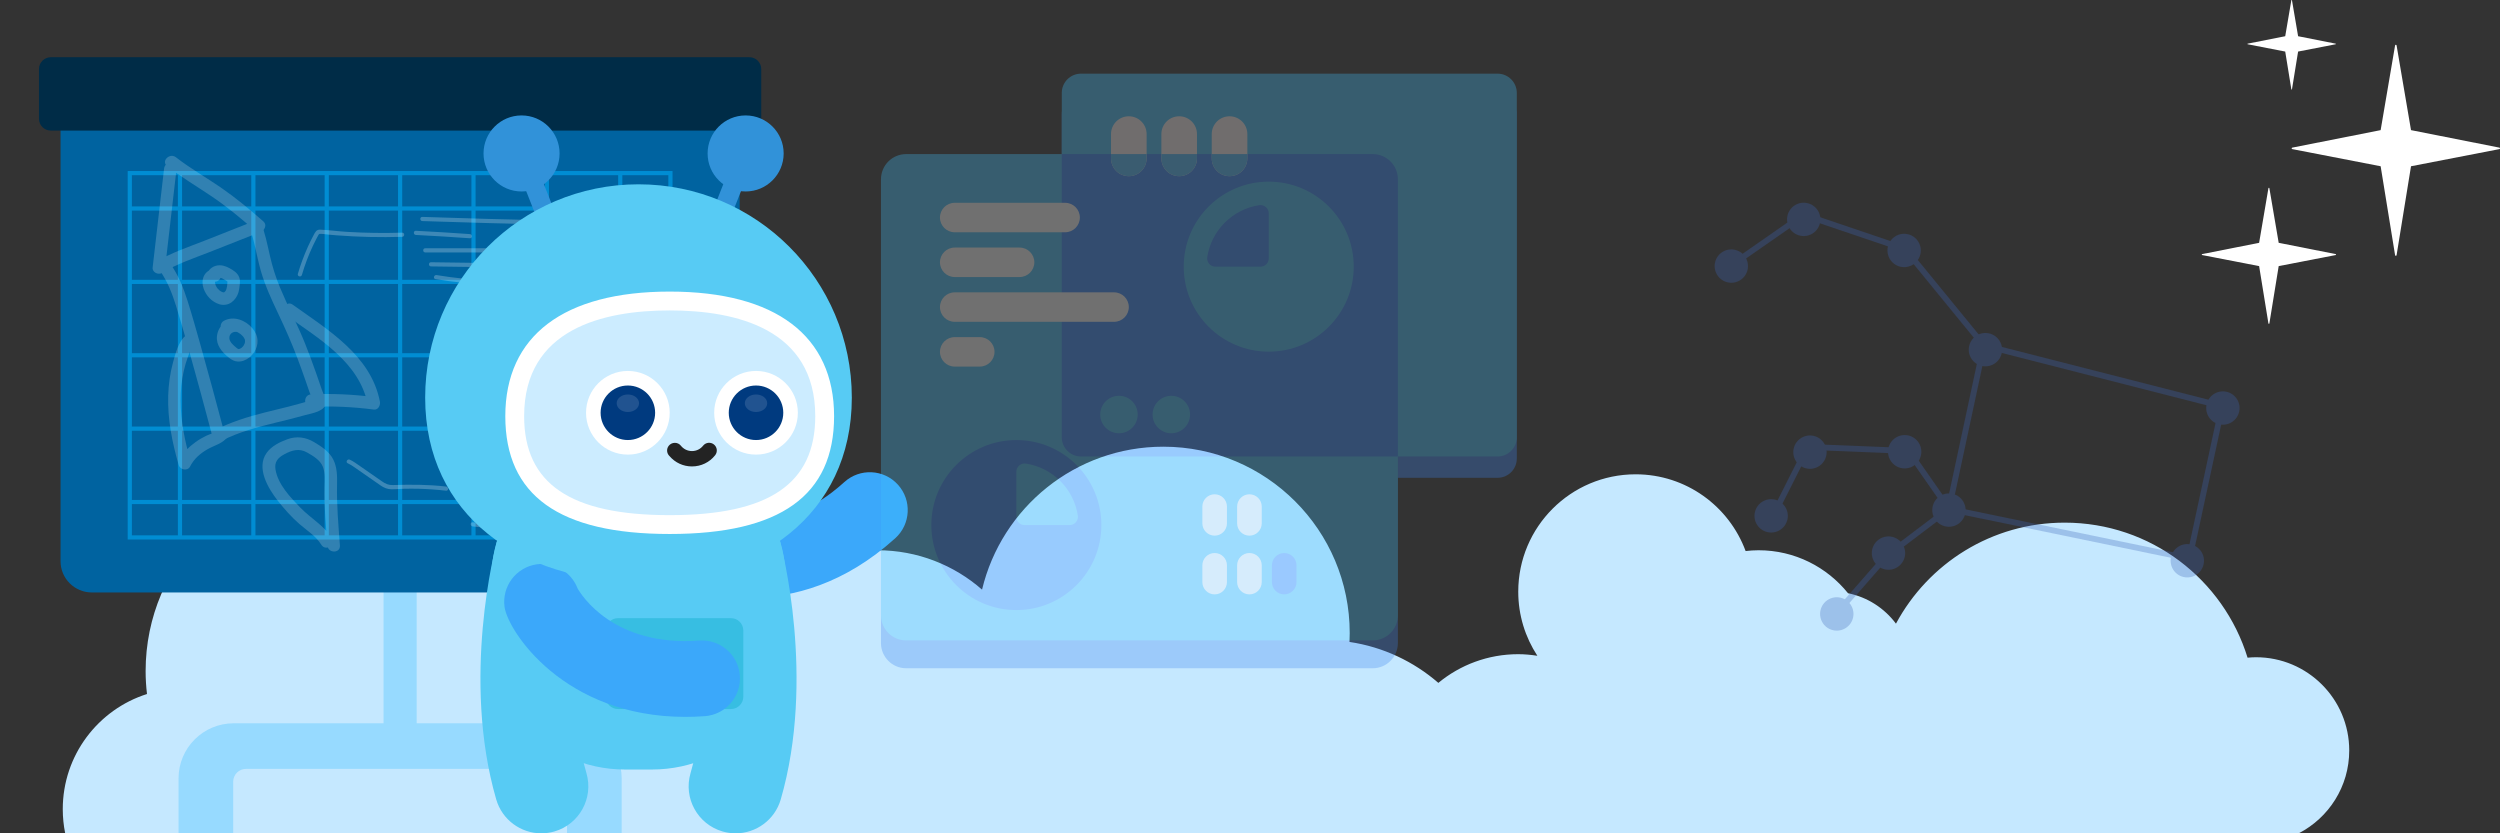 <svg width="264" height="88" viewBox="0 0 264 88" fill="none" xmlns="http://www.w3.org/2000/svg">
<rect x="0" y="0" width="264" height="88" fill="#333333" stroke="none"/>
<g clip-path="url(#clip0_2004_5328)">
<path d="M242.064 15.746L251.396 17.556L252.921 26.947C252.935 27.037 253.064 27.037 253.079 26.947L254.603 17.556L263.935 15.746C264.022 15.73 264.022 15.606 263.935 15.589L254.603 13.742L253.079 4.795C253.064 4.706 252.936 4.706 252.921 4.795L251.396 13.742L242.064 15.589C241.978 15.606 241.978 15.73 242.064 15.746Z" fill="white"/>
<path d="M232.549 26.934L238.563 28.1L239.545 34.152C239.555 34.21 239.638 34.21 239.647 34.152L240.63 28.1L246.644 26.934C246.7 26.923 246.7 26.843 246.644 26.832L240.63 25.642L239.647 19.876C239.638 19.818 239.555 19.818 239.545 19.876L238.563 25.642L232.549 26.832C232.493 26.843 232.493 26.923 232.549 26.934Z" fill="white"/>
<path d="M237.358 4.675L241.319 5.444L241.966 9.429C241.972 9.467 242.027 9.467 242.033 9.429L242.68 5.444L246.641 4.675C246.677 4.668 246.677 4.616 246.641 4.609L242.68 3.825L242.033 0.028C242.027 -0.01 241.972 -0.01 241.966 0.028L241.319 3.825L237.358 4.609C237.321 4.616 237.322 4.668 237.358 4.675Z" fill="white"/>
<path d="M242.742 88C245.911 86.364 248.079 83.063 248.079 79.251C248.079 73.814 243.671 69.405 238.234 69.405C237.934 69.405 237.637 69.424 237.343 69.451C234.804 61.195 227.117 55.191 218.028 55.191C210.319 55.191 203.621 59.51 200.214 65.858C199 64.234 197.215 63.059 195.152 62.647C192.931 59.882 189.527 58.107 185.705 58.107C185.241 58.107 184.787 58.139 184.337 58.19C182.59 53.464 178.056 50.087 172.721 50.087C165.876 50.087 160.327 55.637 160.327 62.482C160.327 64.982 161.073 67.305 162.346 69.251C161.687 69.15 161.016 69.082 160.327 69.082C157.122 69.082 154.183 70.22 151.89 72.112C149.293 69.86 146.066 68.316 142.506 67.789C142.52 67.48 142.53 67.17 142.53 66.856C142.53 55.984 133.717 47.171 122.845 47.171C113.555 47.171 105.773 53.608 103.704 62.264C100.753 59.678 96.891 58.107 92.659 58.107C83.808 58.107 76.564 64.967 75.939 73.659C72.477 69.925 67.532 67.585 62.038 67.585C60.211 67.585 58.447 67.849 56.775 68.332C55.525 58.052 46.773 50.087 36.156 50.087C24.68 50.087 15.377 59.39 15.377 70.866C15.377 71.686 15.429 72.494 15.522 73.288C10.366 74.926 6.628 79.749 6.628 85.448C6.628 86.322 6.717 87.175 6.884 88L242.742 88Z" fill="#C5E8FF"/>
<path d="M43.999 41.29H40.504V79.959H43.999V41.29Z" fill="#97DAFF"/>
<path d="M6.393 12.119H78.11V59.26C78.11 61.084 76.629 62.564 74.805 62.564H9.698C7.874 62.564 6.393 61.084 6.393 59.26V12.119Z" fill="#0063A0"/>
<path d="M79.136 6.042H5.368C4.675 6.042 4.114 6.603 4.114 7.295V12.537C4.114 13.23 4.675 13.791 5.368 13.791H79.136C79.828 13.791 80.389 13.23 80.389 12.537V7.295C80.389 6.603 79.828 6.042 79.136 6.042Z" fill="#002C47"/>
<path d="M18.854 82.199V88H24.625V82.548C24.625 81.8 25.231 81.194 25.978 81.194H58.525C59.272 81.194 59.878 81.8 59.878 82.548V88H65.649V82.199C65.649 78.985 63.043 76.379 59.829 76.379H24.674C21.46 76.379 18.854 78.985 18.854 82.199Z" fill="#97DAFF"/>
<path d="M13.485 18.06V56.973H71.018V18.06H13.485ZM70.578 21.798H65.719V18.5H70.578V21.798ZM42.032 37.736V45.045H34.723V37.736H42.032ZM34.723 37.297V29.988H42.032V37.297H34.723ZM42.472 37.736H49.781V45.045H42.472V37.736ZM42.472 37.297V29.988H49.781V37.297H42.472ZM50.221 29.988H57.53V37.297H50.221V29.988ZM50.221 29.547V22.238H57.53V29.547H50.221ZM49.781 29.547H42.472V22.238H49.781V29.547ZM42.032 29.547H34.723V22.238H42.032V29.547ZM34.283 29.547H26.974V22.238H34.283V29.547ZM34.283 29.988V37.297H26.974V29.988H34.283ZM26.534 37.297H19.225V29.988H26.534V37.297ZM26.534 37.736V45.045H19.225V37.736H26.534ZM26.974 37.736H34.283V45.045H26.974V37.736ZM34.283 45.486V52.794H26.974V45.486H34.283ZM34.723 45.486H42.032V52.794H34.723V45.486ZM42.472 45.486H49.781V52.794H42.472V45.486ZM50.221 45.486H57.53V52.794H50.221V45.486ZM50.221 45.045V37.736H57.53V45.045H50.221ZM57.97 37.736H65.279V45.045H57.97V37.736ZM57.97 37.297V29.988H65.279V37.297H57.97ZM57.97 29.547V22.238H65.279V29.547H57.97ZM57.97 21.798V18.5H65.279V21.798H57.97ZM57.53 21.798H50.221V18.5H57.53V21.798ZM49.781 21.798H42.472V18.5H49.781V21.798ZM42.032 21.798H34.723V18.5H42.032V21.798ZM34.283 21.798H26.974V18.5H34.283V21.798ZM26.534 21.798H19.225V18.5H26.534V21.798ZM26.534 22.238V29.547H19.225V22.238H26.534ZM18.785 29.547H13.925V22.238H18.785V29.547ZM18.785 29.988V37.297H13.925V29.988H18.785ZM18.785 37.736V45.045H13.925V37.736H18.785ZM18.785 45.486V52.794H13.925V45.486H18.785ZM19.225 45.486H26.534V52.794H19.225V45.486ZM26.534 53.234V56.533H19.225V53.234H26.534ZM26.974 53.234H34.283V56.533H26.974V53.234ZM34.723 53.234H42.032V56.533H34.723V53.234ZM42.472 53.234H49.781V56.533H42.472V53.234ZM50.221 53.234H57.53V56.533H50.221V53.234ZM57.97 53.234H65.279V56.533H57.97V53.234ZM57.97 52.794V45.486H65.279V52.794H57.97ZM65.719 45.486H70.578V52.794H65.719V45.486ZM65.719 45.045V37.736H70.578V45.045H65.719ZM65.719 37.297V29.988H70.578V37.297H65.719ZM65.719 29.547V22.238H70.578V29.547H65.719ZM18.785 18.5V21.798H13.925V18.5H18.785ZM13.925 53.234H18.785V56.533H13.925V53.234ZM65.719 56.533V53.234H70.578V56.533H65.719Z" fill="#008DD3"/>
<g opacity="0.24">
<g opacity="0.8">
<path d="M17.328 17.797C16.924 21.282 16.521 24.768 16.118 28.253C16.059 28.758 16.719 29.066 17.111 28.823C18.659 27.862 20.433 27.288 22.12 26.622C23.922 25.911 25.724 25.2 27.526 24.489C27.95 24.322 28.227 23.745 27.818 23.386C26.381 22.125 24.911 20.898 23.335 19.813C21.762 18.729 20.09 17.786 18.581 16.61C17.919 16.094 16.979 17.022 17.648 17.544C19.141 18.707 20.765 19.669 22.333 20.724C23.941 21.805 25.429 23.042 26.884 24.319L27.176 23.216C25.305 23.954 23.435 24.692 21.565 25.43C19.842 26.11 18.026 26.701 16.445 27.683L17.438 28.253C17.841 24.768 18.244 21.282 18.648 17.797C18.745 16.955 17.424 16.962 17.328 17.797Z" fill="white"/>
<path d="M16.849 28.525C17.667 29.67 18.171 30.962 18.589 32.296C19.061 33.803 19.487 35.325 19.916 36.845C20.788 39.937 21.617 43.042 22.446 46.147C22.56 46.577 23.042 46.732 23.415 46.541C25.247 45.603 27.244 45.09 29.232 44.603C30.23 44.359 31.229 44.121 32.217 43.838C32.909 43.639 34.43 43.449 34.393 42.474C34.376 42.022 34.117 41.533 33.972 41.109C33.782 40.549 33.589 39.99 33.393 39.432C33.023 38.383 32.64 37.338 32.226 36.305C31.416 34.281 30.396 32.353 29.559 30.342C29.107 29.257 28.762 28.147 28.502 27.002C28.231 25.809 27.994 24.61 27.547 23.467C27.241 22.685 25.964 23.025 26.274 23.818C26.879 25.364 27.088 27.015 27.544 28.604C27.996 30.18 28.694 31.674 29.394 33.152C30.12 34.688 30.806 36.233 31.407 37.822C31.702 38.603 31.983 39.389 32.258 40.177C32.395 40.571 32.531 40.966 32.666 41.361C32.771 41.67 33.086 42.247 33.067 42.576L33.261 42.109C33.146 42.244 32.765 42.293 32.602 42.344C32.388 42.412 32.173 42.476 31.958 42.538C31.496 42.672 31.031 42.796 30.565 42.915C29.694 43.137 28.819 43.341 27.947 43.562C26.16 44.016 24.396 44.558 22.749 45.401L23.718 45.796C22.871 42.621 22.024 39.447 21.13 36.285C20.703 34.775 20.281 33.26 19.804 31.764C19.366 30.392 18.831 29.038 17.989 27.858C17.5 27.173 16.355 27.831 16.849 28.525Z" fill="white"/>
<path d="M19.646 35.41C18.847 36.026 18.517 37.363 18.262 38.301C17.956 39.43 17.798 40.606 17.762 41.775C17.686 44.258 18.181 46.728 18.868 49.103C19.018 49.621 19.809 49.782 20.074 49.26C20.479 48.465 21.122 47.902 21.885 47.456C22.614 47.03 23.579 46.837 24.052 46.089C24.508 45.369 23.366 44.706 22.912 45.423C22.723 45.721 22.113 45.852 21.805 46.003C21.408 46.198 21.022 46.417 20.662 46.674C19.947 47.184 19.335 47.806 18.935 48.594L20.141 48.752C19.529 46.639 19.074 44.474 19.075 42.266C19.075 41.243 19.17 40.222 19.394 39.222C19.508 38.712 19.652 38.209 19.829 37.718C19.92 37.464 20.021 37.214 20.133 36.969C20.188 36.85 20.244 36.733 20.303 36.616C20.39 36.485 20.393 36.463 20.312 36.55C20.596 36.331 20.741 35.985 20.549 35.647C20.39 35.367 19.927 35.193 19.646 35.41Z" fill="white"/>
<path d="M30.24 33.31C33.682 35.772 37.975 38.251 38.846 42.766L39.482 41.931C37.285 41.642 35.072 41.546 32.859 41.642C32.013 41.678 32.008 42.999 32.859 42.962C35.072 42.866 37.285 42.962 39.482 43.251C39.942 43.311 40.189 42.783 40.118 42.415C39.178 37.538 34.628 34.832 30.906 32.17C30.214 31.675 29.554 32.819 30.24 33.31Z" fill="white"/>
<path d="M35.067 56.856C34.243 55.514 32.806 54.73 31.728 53.617C30.661 52.517 29.363 51.167 29.095 49.597C28.955 48.782 29.345 48.335 30.029 47.969C30.832 47.538 31.588 47.307 32.426 47.782C33.05 48.135 33.822 48.588 34.093 49.287C34.352 49.954 34.284 50.715 34.267 51.415C34.217 53.481 34.424 55.548 34.574 57.607C34.636 58.449 35.956 58.456 35.894 57.607C35.738 55.461 35.544 53.318 35.594 51.164C35.615 50.279 35.601 49.364 35.207 48.55C34.803 47.714 33.949 47.151 33.173 46.69C32.279 46.16 31.327 46.026 30.341 46.387C29.537 46.682 28.673 47.104 28.161 47.818C27.022 49.408 28.313 51.573 29.324 52.863C30.02 53.749 30.779 54.608 31.632 55.347C32.427 56.035 33.366 56.609 33.928 57.522C34.372 58.244 35.514 57.582 35.067 56.856Z" fill="white"/>
<path d="M23.142 29.288C23.09 29.443 23.098 29.365 23.124 29.331C23.197 29.234 23.095 29.364 23.094 29.364C23.086 29.366 23.156 29.308 23.155 29.307L23.089 29.361L23.125 29.34L23.167 29.318L23.095 29.351C23.098 29.354 23.18 29.32 23.185 29.328C23.191 29.335 23.009 29.331 23.149 29.334C23.187 29.335 23.227 29.337 23.266 29.336C23.357 29.334 23.143 29.307 23.231 29.331C23.261 29.34 23.293 29.345 23.323 29.353C23.355 29.361 23.386 29.371 23.417 29.382C23.439 29.39 23.535 29.434 23.454 29.395C23.371 29.355 23.468 29.404 23.488 29.414C23.518 29.429 23.547 29.444 23.577 29.46C23.643 29.496 23.707 29.535 23.772 29.573C23.824 29.605 23.877 29.637 23.928 29.669C23.952 29.685 23.975 29.701 23.998 29.716C24.082 29.77 23.959 29.704 23.966 29.688C23.967 29.686 24.072 29.795 24.083 29.802C24.067 29.791 23.998 29.675 24.047 29.769L24.013 29.686C24.027 29.745 24.03 29.747 24.021 29.691C23.988 29.615 24.019 29.682 24.019 29.723C24.019 29.755 24.017 29.788 24.015 29.82C24.011 29.886 24.005 29.952 23.999 30.019C23.993 30.078 23.987 30.137 23.981 30.196C23.966 30.339 23.984 30.172 23.985 30.172C23.989 30.173 23.96 30.314 23.958 30.321C23.945 30.387 23.929 30.453 23.91 30.517C23.9 30.549 23.889 30.581 23.878 30.613C23.849 30.701 23.895 30.623 23.886 30.595C23.895 30.621 23.82 30.714 23.806 30.738C23.757 30.82 23.804 30.7 23.836 30.705C23.827 30.704 23.775 30.775 23.767 30.783C23.748 30.802 23.726 30.82 23.708 30.84C23.665 30.89 23.758 30.804 23.762 30.802C23.747 30.808 23.626 30.877 23.624 30.886C23.632 30.848 23.761 30.84 23.671 30.864C23.673 30.864 23.596 30.881 23.593 30.885C23.621 30.842 23.742 30.88 23.648 30.877C23.624 30.878 23.599 30.878 23.575 30.876C23.524 30.873 23.542 30.876 23.628 30.885C23.616 30.891 23.438 30.836 23.439 30.83C23.439 30.827 23.574 30.896 23.467 30.841C23.443 30.829 23.418 30.817 23.393 30.804C23.35 30.782 23.309 30.757 23.268 30.731C23.245 30.717 23.222 30.701 23.199 30.686C23.114 30.626 23.183 30.658 23.217 30.701C23.153 30.618 23.05 30.552 22.979 30.471C22.982 30.475 22.929 30.408 22.925 30.408C22.95 30.405 23.007 30.522 22.954 30.442C22.915 30.385 22.877 30.328 22.843 30.267C22.828 30.24 22.791 30.127 22.769 30.119C22.8 30.13 22.819 30.25 22.788 30.162C22.774 30.123 22.76 30.084 22.748 30.044C22.729 29.979 22.717 29.914 22.702 29.848C22.681 29.757 22.705 29.972 22.708 29.88C22.709 29.841 22.707 29.8 22.706 29.761C22.702 29.635 22.714 29.785 22.698 29.796C22.698 29.795 22.736 29.662 22.736 29.659C22.738 29.674 22.676 29.765 22.715 29.72C22.8 29.625 22.713 29.735 22.694 29.741C22.688 29.743 22.752 29.689 22.752 29.685C22.674 29.742 22.657 29.757 22.698 29.73C22.715 29.72 22.732 29.71 22.75 29.702C22.739 29.713 22.6 29.756 22.703 29.73L22.604 29.744C22.631 29.742 22.657 29.744 22.683 29.747C23.027 29.776 23.358 29.422 23.343 29.087C23.325 28.704 23.052 28.458 22.683 28.427C22.183 28.384 21.703 28.739 21.515 29.186C21.339 29.601 21.355 30.072 21.508 30.494C21.781 31.248 22.365 31.865 23.134 32.12C23.564 32.262 24.056 32.203 24.429 31.941C24.802 31.678 25.051 31.304 25.183 30.868C25.246 30.658 25.272 30.438 25.298 30.221C25.32 30.035 25.347 29.839 25.337 29.651C25.306 29.125 24.986 28.774 24.559 28.508C24.146 28.249 23.695 28.013 23.196 28.013C22.592 28.014 22.06 28.359 21.869 28.937C21.761 29.265 21.994 29.672 22.33 29.749C22.693 29.831 23.026 29.639 23.142 29.288Z" fill="white"/>
<path d="M24.294 35.025C24.3 35.022 24.452 34.956 24.357 34.99C24.274 35.019 24.382 34.985 24.402 34.979C24.436 34.969 24.496 34.943 24.531 34.949C24.517 34.947 24.378 34.958 24.513 34.954C24.563 34.953 24.682 34.93 24.725 34.956L24.655 34.945C24.681 34.949 24.707 34.954 24.733 34.959C24.785 34.97 24.836 34.983 24.887 34.998C24.92 35.009 24.953 35.023 24.987 35.032C25.084 35.059 24.852 34.96 24.999 35.037C25.062 35.07 25.125 35.101 25.186 35.138C25.254 35.178 25.318 35.226 25.384 35.269C25.471 35.325 25.275 35.173 25.395 35.277C25.426 35.305 25.458 35.331 25.489 35.359C25.545 35.409 25.598 35.461 25.649 35.516C25.659 35.528 25.707 35.572 25.714 35.591C25.684 35.502 25.67 35.527 25.702 35.575C25.747 35.645 25.787 35.714 25.828 35.786C25.863 35.846 25.876 35.817 25.821 35.764C25.846 35.788 25.855 35.869 25.863 35.901C25.869 35.925 25.871 35.967 25.881 35.988C25.837 35.897 25.872 35.875 25.873 35.944C25.875 36.011 25.872 36.076 25.871 36.143C25.869 36.237 25.911 35.979 25.872 36.121C25.865 36.15 25.86 36.179 25.852 36.208C25.845 36.236 25.836 36.265 25.827 36.293C25.82 36.314 25.813 36.335 25.805 36.356C25.787 36.402 25.795 36.384 25.828 36.302C25.792 36.337 25.77 36.417 25.744 36.461C25.724 36.493 25.701 36.523 25.682 36.556C25.634 36.635 25.79 36.44 25.688 36.547C25.647 36.591 25.608 36.636 25.564 36.678C25.563 36.678 25.506 36.738 25.496 36.738C25.571 36.682 25.58 36.675 25.523 36.717L25.485 36.742C25.451 36.765 25.416 36.786 25.379 36.805C25.361 36.815 25.259 36.863 25.34 36.828C25.433 36.788 25.275 36.847 25.27 36.849C25.255 36.853 25.176 36.877 25.169 36.871C25.161 36.865 25.3 36.876 25.19 36.861C25.06 36.843 25.198 36.875 25.213 36.868C25.195 36.877 25.059 36.806 25.146 36.852C25.23 36.897 25.084 36.81 25.068 36.799C25.051 36.788 24.959 36.726 25.03 36.776C25.113 36.832 24.981 36.736 24.977 36.733C24.924 36.69 24.873 36.647 24.823 36.603C24.702 36.498 24.586 36.388 24.48 36.267C24.453 36.237 24.42 36.206 24.399 36.172C24.409 36.189 24.479 36.287 24.413 36.186C24.377 36.132 24.341 36.077 24.309 36.02C24.305 36.013 24.226 35.874 24.278 35.967C24.328 36.056 24.263 35.923 24.259 35.91C24.249 35.879 24.24 35.847 24.232 35.816L24.221 35.768C24.208 35.694 24.208 35.703 24.222 35.794C24.212 35.778 24.216 35.541 24.226 35.54C24.237 35.539 24.187 35.706 24.227 35.566C24.241 35.516 24.254 35.468 24.27 35.419C24.314 35.283 24.264 35.438 24.262 35.437C24.256 35.428 24.332 35.313 24.337 35.304C24.403 35.193 24.328 35.305 24.323 35.317C24.337 35.28 24.393 35.239 24.423 35.211C24.438 35.196 24.473 35.158 24.495 35.147C24.354 35.214 24.484 35.161 24.52 35.139C24.555 35.118 24.592 35.102 24.627 35.082C24.693 35.045 24.51 35.114 24.627 35.085C24.666 35.076 24.704 35.062 24.744 35.053C24.767 35.047 24.791 35.043 24.815 35.039C24.726 35.049 24.709 35.053 24.763 35.048C24.865 35.051 24.968 35.045 25.07 35.049C25.415 35.063 25.745 34.736 25.73 34.389C25.713 34.02 25.44 33.744 25.07 33.729C24.52 33.708 24.032 33.837 23.6 34.184C23.197 34.508 22.972 34.983 22.912 35.49C22.802 36.424 23.436 37.186 24.122 37.729C24.349 37.908 24.576 38.073 24.862 38.141C25.143 38.209 25.45 38.186 25.721 38.089C26.185 37.922 26.559 37.608 26.835 37.203C27.071 36.856 27.208 36.409 27.196 35.989C27.181 35.483 26.97 35.04 26.648 34.658C25.929 33.805 24.662 33.316 23.628 33.885C23.325 34.052 23.201 34.494 23.391 34.788C23.589 35.095 23.97 35.203 24.294 35.025Z" fill="white"/>
</g>
<path d="M31.878 29.038C32.188 27.978 32.575 26.943 33.048 25.945C33.164 25.699 33.285 25.455 33.411 25.214C33.474 25.094 33.538 24.973 33.604 24.854C33.679 24.718 33.69 24.696 33.848 24.694C34.13 24.69 34.427 24.753 34.708 24.778C34.994 24.804 35.281 24.829 35.568 24.851C37.864 25.029 40.169 25.08 42.471 25.009C42.754 25 42.755 24.56 42.471 24.569C40.529 24.629 38.585 24.602 36.645 24.485C35.701 24.428 34.757 24.293 33.813 24.251C33.416 24.233 33.295 24.497 33.127 24.812C32.91 25.216 32.707 25.628 32.518 26.047C32.096 26.979 31.741 27.939 31.454 28.921C31.375 29.193 31.799 29.309 31.878 29.038Z" fill="white"/>
<path d="M44.599 23.345C49.245 23.502 53.893 23.629 58.541 23.728C58.824 23.734 58.824 23.294 58.541 23.288C53.893 23.189 49.245 23.062 44.599 22.905C44.316 22.895 44.316 23.335 44.599 23.345Z" fill="white"/>
<path d="M43.916 24.811C45.817 24.908 47.717 25.024 49.616 25.16C49.898 25.18 49.897 24.74 49.616 24.72C47.717 24.584 45.817 24.468 43.916 24.371C43.633 24.357 43.633 24.797 43.916 24.811Z" fill="white"/>
<path d="M44.904 26.657C49.095 26.659 53.286 26.662 57.478 26.664C58.68 26.664 59.883 26.665 61.086 26.666C61.369 26.666 61.369 26.226 61.086 26.226C56.895 26.224 52.703 26.221 48.512 26.219C47.309 26.219 46.107 26.218 44.904 26.217C44.621 26.217 44.62 26.657 44.904 26.657Z" fill="white"/>
<path d="M45.512 28.133C47.702 28.163 49.893 28.192 52.083 28.222C52.366 28.226 52.367 27.786 52.083 27.782C49.893 27.753 47.702 27.723 45.512 27.693C45.229 27.69 45.228 28.13 45.512 28.133Z" fill="white"/>
<path d="M45.983 29.473C47.914 29.792 49.862 29.992 51.818 30.069C52.101 30.08 52.1 29.64 51.818 29.629C49.901 29.554 47.992 29.361 46.1 29.049C45.823 29.003 45.704 29.427 45.983 29.473Z" fill="white"/>
<path d="M36.718 48.92C37.134 49.117 37.504 49.397 37.881 49.659C38.267 49.927 38.653 50.195 39.038 50.464C39.432 50.737 39.823 51.016 40.22 51.284C40.556 51.511 40.896 51.656 41.306 51.665C41.754 51.675 42.207 51.625 42.656 51.614C43.163 51.601 43.67 51.601 44.178 51.613C45.157 51.636 46.133 51.707 47.106 51.819C47.386 51.852 47.384 51.411 47.106 51.379C45.23 51.162 43.374 51.159 41.492 51.222C41.025 51.238 40.705 51.087 40.329 50.827C39.943 50.559 39.557 50.29 39.172 50.022C38.786 49.754 38.4 49.485 38.014 49.217C37.666 48.975 37.325 48.722 36.94 48.54C36.685 48.42 36.462 48.799 36.718 48.92Z" fill="white"/>
<path d="M49.271 48.418L49.234 48.477L49.123 48.507C49.09 48.492 49.084 48.493 49.105 48.512C49.123 48.53 49.139 48.548 49.156 48.567C49.188 48.602 49.219 48.636 49.251 48.671C49.32 48.748 49.39 48.825 49.459 48.901C49.598 49.055 49.737 49.208 49.876 49.362C49.942 49.434 50.06 49.442 50.143 49.396C50.302 49.306 50.33 49.145 50.347 48.978C50.37 48.766 50.38 48.553 50.383 48.34C50.389 47.923 50.364 47.506 50.333 47.09C50.317 46.887 50.299 46.684 50.283 46.48C50.281 46.455 50.279 46.429 50.277 46.404C50.279 46.353 50.255 46.37 50.204 46.456C50.209 46.466 50.267 46.473 50.279 46.477C50.377 46.504 50.474 46.529 50.573 46.551C50.968 46.64 51.374 46.681 51.779 46.676C52.062 46.673 52.062 46.233 51.779 46.236C51.356 46.241 50.939 46.194 50.529 46.089C50.366 46.047 50.188 45.972 50.025 46.053C49.841 46.144 49.831 46.329 49.845 46.509C49.881 46.945 49.92 47.38 49.936 47.817C49.944 48.03 49.947 48.243 49.941 48.456C49.937 48.572 49.932 48.688 49.923 48.804C49.919 48.862 49.915 48.92 49.907 48.978L49.904 49.012C49.889 49.056 49.895 49.058 49.92 49.016L50.187 49.051C49.96 48.8 49.732 48.548 49.505 48.297C49.415 48.199 49.328 48.092 49.188 48.07C49.033 48.047 48.878 48.146 48.847 48.301C48.791 48.577 49.215 48.695 49.271 48.418Z" fill="white"/>
<path d="M50.967 48.167C50.99 48.162 51.013 48.158 51.035 48.154C51.048 48.152 51.101 48.142 51.046 48.152C51.085 48.145 51.127 48.143 51.167 48.141C51.242 48.137 51.317 48.137 51.392 48.142C51.41 48.144 51.427 48.145 51.444 48.147C51.456 48.148 51.467 48.149 51.479 48.151C51.452 48.147 51.447 48.146 51.464 48.148C51.501 48.154 51.538 48.16 51.575 48.168C51.654 48.185 51.732 48.207 51.808 48.234C51.917 48.273 52.054 48.191 52.079 48.081C52.107 47.957 52.042 47.852 51.925 47.81C51.581 47.688 51.207 47.67 50.85 47.743C50.737 47.766 50.662 47.906 50.697 48.013C50.736 48.133 50.846 48.192 50.967 48.167Z" fill="white"/>
<path d="M54.44 46.69C54.133 47.284 53.827 47.878 53.52 48.472C53.466 48.577 53.493 48.71 53.599 48.773C53.698 48.83 53.846 48.8 53.9 48.694C54.207 48.1 54.513 47.506 54.82 46.912C54.874 46.807 54.847 46.673 54.741 46.611C54.642 46.554 54.494 46.584 54.44 46.69Z" fill="white"/>
<path d="M53.507 47.427C53.867 47.776 54.21 48.143 54.533 48.527C54.608 48.615 54.769 48.609 54.844 48.527C54.93 48.433 54.924 48.31 54.844 48.216C54.521 47.832 54.178 47.465 53.818 47.116C53.735 47.036 53.588 47.028 53.507 47.116C53.427 47.203 53.419 47.342 53.507 47.427Z" fill="white"/>
<path d="M52.471 45.851V46.687C52.471 46.802 52.572 46.912 52.691 46.907C52.81 46.901 52.911 46.81 52.911 46.687V45.851C52.911 45.736 52.81 45.626 52.691 45.631C52.572 45.636 52.471 45.727 52.471 45.851Z" fill="white"/>
<path d="M55.957 48.009C56.036 47.901 56.57 47.999 56.691 48.004C56.944 48.016 57.198 48.029 57.452 48.043C57.977 48.073 58.501 48.109 59.026 48.152C60.092 48.238 61.156 48.352 62.218 48.489C62.498 48.525 62.495 48.085 62.218 48.049C61.03 47.895 59.84 47.772 58.646 47.682C58.067 47.639 57.488 47.603 56.908 47.574C56.49 47.554 55.864 47.392 55.577 47.787C55.411 48.016 55.792 48.236 55.957 48.009Z" fill="white"/>
<path d="M63.517 48.046L64.698 48.046L65.277 48.045L65.555 48.045C65.601 48.045 65.647 48.045 65.693 48.045C65.787 48.046 65.716 48.056 65.7 48.019L65.67 47.908L65.669 47.927L65.699 47.816L65.688 47.836C65.548 48.083 65.928 48.304 66.068 48.058C66.196 47.831 65.99 47.627 65.767 47.608C65.522 47.587 65.268 47.605 65.022 47.605L63.517 47.606C63.234 47.606 63.233 48.046 63.517 48.046Z" fill="white"/>
<path d="M64.237 49.315C64.6 49.361 64.962 49.349 65.323 49.293C65.437 49.276 65.51 49.127 65.477 49.023C65.436 48.898 65.328 48.85 65.206 48.869C65.193 48.871 65.18 48.873 65.167 48.875C65.144 48.878 65.141 48.879 65.157 48.877C65.184 48.873 65.124 48.88 65.117 48.881C65.074 48.886 65.032 48.89 64.989 48.894C64.906 48.9 64.824 48.904 64.741 48.905C64.572 48.907 64.404 48.897 64.237 48.875C64.122 48.861 64.012 48.987 64.017 49.095C64.022 49.227 64.114 49.3 64.237 49.315Z" fill="white"/>
<path d="M63.973 46.982C64.428 47.034 64.884 47.086 65.34 47.138C65.454 47.152 65.564 47.028 65.56 46.918C65.554 46.788 65.463 46.712 65.34 46.698C64.884 46.646 64.428 46.594 63.973 46.542C63.858 46.529 63.748 46.653 63.753 46.762C63.759 46.892 63.85 46.968 63.973 46.982Z" fill="white"/>
<path d="M49.918 51.4C53.734 51.409 57.548 51.58 61.349 51.913C61.631 51.938 61.629 51.498 61.349 51.473C57.548 51.14 53.734 50.969 49.918 50.96C49.635 50.959 49.635 51.399 49.918 51.4Z" fill="white"/>
<path d="M50.222 53.29C52.064 53.526 53.914 53.695 55.769 53.799C56.052 53.815 56.051 53.375 55.769 53.359C53.914 53.255 52.064 53.086 50.222 52.85C49.942 52.814 49.944 53.255 50.222 53.29Z" fill="white"/>
<path d="M49.915 55.593C51.088 55.735 52.27 55.774 53.45 55.709C53.732 55.693 53.733 55.253 53.45 55.269C52.27 55.334 51.088 55.295 49.915 55.154C49.634 55.12 49.637 55.56 49.915 55.593Z" fill="white"/>
</g>
<path d="M79.319 63.116C74.99 63.116 71.743 61.713 70.794 60.797C69.204 59.262 69.159 56.728 70.695 55.138C72.015 53.769 74.074 53.545 75.637 54.486C76.429 54.812 82.457 56.983 89.166 50.903C90.804 49.419 93.335 49.543 94.82 51.181C96.305 52.819 96.18 55.351 94.542 56.835C89.2 61.676 83.704 63.116 79.319 63.116Z" fill="#3BA8FA"/>
<path d="M77.685 88C77.228 88 76.763 87.936 76.302 87.802C73.67 87.04 72.155 84.288 72.917 81.656C75.837 71.575 72.838 59.938 72.807 59.821C72.11 57.175 73.687 54.459 76.332 53.758C78.978 53.056 81.691 54.625 82.396 57.269C82.552 57.85 86.151 71.635 82.448 84.417C81.819 86.588 79.837 88 77.685 88Z" fill="#57CBF4"/>
<path d="M57.164 88C55.012 88 53.03 86.588 52.401 84.418C48.698 71.635 52.298 57.85 52.453 57.27C53.16 54.622 55.877 53.046 58.526 53.756C61.172 54.462 62.744 57.178 62.042 59.823C61.994 60.006 59.021 71.605 61.932 81.657C62.694 84.289 61.179 87.041 58.547 87.803C58.086 87.936 57.621 88 57.164 88Z" fill="#57CBF4"/>
<path d="M66.004 81.262H68.845C77.375 81.262 84.084 73.974 83.379 65.473L82.934 60.114C82.308 52.553 75.988 46.735 68.401 46.735H66.449C58.862 46.735 52.542 52.553 51.915 60.114L51.471 65.473C50.766 73.974 57.475 81.262 66.004 81.262Z" fill="#57CBF4"/>
<path d="M65.263 74.875H77.189C77.91 74.875 78.494 74.29 78.494 73.57V66.582C78.494 65.862 77.91 65.277 77.189 65.277H65.263C64.542 65.277 63.958 65.862 63.958 66.582V73.57C63.958 74.29 64.542 74.875 65.263 74.875Z" fill="#37BEE2"/>
<path d="M72.374 75.703C59.508 75.703 53.63 66.608 53.282 64.109C52.977 61.919 54.504 59.897 56.694 59.591C58.578 59.331 60.336 60.422 60.986 62.126C61.409 62.87 64.824 68.297 73.847 67.643C76.054 67.491 77.969 69.142 78.128 71.347C78.287 73.553 76.629 75.469 74.424 75.628C73.723 75.679 73.038 75.703 72.374 75.703Z" fill="#3BA8FA"/>
<path d="M55.076 20.22C57.294 20.22 59.092 18.422 59.092 16.204C59.092 13.987 57.294 12.189 55.076 12.189C52.858 12.189 51.06 13.987 51.06 16.204C51.06 18.422 52.858 20.22 55.076 20.22Z" fill="#3192D9"/>
<path d="M56.614 17.368L54.746 18.104L57.647 25.464L59.514 24.728L56.614 17.368Z" fill="#3192D9"/>
<path d="M78.739 20.22C80.957 20.22 82.755 18.422 82.755 16.204C82.755 13.987 80.957 12.189 78.739 12.189C76.521 12.189 74.723 13.987 74.723 16.204C74.723 18.422 76.521 20.22 78.739 20.22Z" fill="#3192D9"/>
<path d="M77.201 17.368L74.3 24.728L76.168 25.464L79.069 18.104L77.201 17.368Z" fill="#3192D9"/>
<path d="M44.898 41.99C44.898 54.431 54.983 61.398 67.425 61.398C79.866 61.398 89.952 54.431 89.952 41.99C89.952 29.548 79.866 19.463 67.425 19.463C54.983 19.463 44.898 29.548 44.898 41.99Z" fill="#57CBF4"/>
<path d="M54.355 43.95C54.355 52.988 61.682 55.394 70.72 55.394C79.758 55.394 87.085 52.988 87.085 43.95C87.085 34.912 79.758 31.786 70.72 31.786C61.682 31.786 54.355 34.912 54.355 43.95Z" fill="#CCECFF"/>
<path d="M70.72 56.389C59.038 56.389 53.36 52.32 53.36 43.95C53.36 35.465 59.525 30.791 70.72 30.791C81.915 30.791 88.08 35.465 88.08 43.95C88.08 52.32 82.401 56.389 70.72 56.389ZM70.72 32.781C63.708 32.781 55.349 34.719 55.349 43.95C55.349 51.079 60.233 54.4 70.72 54.4C81.206 54.4 86.091 51.079 86.091 43.95C86.091 34.719 77.732 32.781 70.72 32.781Z" fill="white"/>
<path d="M79.836 48.007C82.275 48.007 84.253 46.029 84.253 43.589C84.253 41.15 82.275 39.172 79.836 39.172C77.396 39.172 75.418 41.15 75.418 43.589C75.418 46.029 77.396 48.007 79.836 48.007Z" fill="white"/>
<path d="M79.836 46.468C81.425 46.468 82.714 45.179 82.714 43.589C82.714 41.999 81.425 40.71 79.836 40.71C78.246 40.71 76.957 41.999 76.957 43.589C76.957 45.179 78.246 46.468 79.836 46.468Z" fill="#003A7F"/>
<path opacity="0.13" d="M79.836 43.507C80.488 43.507 81.017 43.093 81.017 42.582C81.017 42.071 80.488 41.657 79.836 41.657C79.183 41.657 78.654 42.071 78.654 42.582C78.654 43.093 79.183 43.507 79.836 43.507Z" fill="white"/>
<path d="M66.303 48.007C68.742 48.007 70.72 46.029 70.72 43.589C70.72 41.15 68.742 39.172 66.303 39.172C63.863 39.172 61.886 41.15 61.886 43.589C61.886 46.029 63.863 48.007 66.303 48.007Z" fill="white"/>
<path d="M66.303 46.468C67.893 46.468 69.182 45.179 69.182 43.589C69.182 41.999 67.893 40.71 66.303 40.71C64.713 40.71 63.424 41.999 63.424 43.589C63.424 45.179 64.713 46.468 66.303 46.468Z" fill="#003A7F"/>
<path opacity="0.13" d="M66.303 43.507C66.955 43.507 67.484 43.093 67.484 42.582C67.484 42.071 66.955 41.657 66.303 41.657C65.65 41.657 65.121 42.071 65.121 42.582C65.121 43.093 65.65 43.507 66.303 43.507Z" fill="white"/>
<path d="M73.073 49.256C72.153 49.256 71.295 48.86 70.701 48.164C70.399 47.88 70.356 47.412 70.616 47.079C70.769 46.884 71.007 46.764 71.254 46.763C71.502 46.757 71.741 46.868 71.896 47.062C72.186 47.427 72.614 47.633 73.073 47.633H73.074C73.534 47.633 73.962 47.426 74.247 47.065C74.526 46.714 75.036 46.655 75.387 46.933C75.739 47.211 75.798 47.721 75.52 48.073C74.925 48.824 74.034 49.255 73.075 49.256L73.073 49.256Z" fill="#232323"/>
<g opacity="0.3">
<path d="M158.139 10.029H114.159C113.035 10.029 112.123 10.94 112.123 12.065V48.421C112.123 49.545 113.035 50.457 114.159 50.457H158.139C159.263 50.457 160.175 49.545 160.175 48.421V12.065C160.175 10.94 159.263 10.029 158.139 10.029Z" fill="#3C83EF"/>
<path d="M144.957 19.212H95.69C94.221 19.212 93.031 20.402 93.031 21.871V67.909C93.031 69.378 94.221 70.568 95.69 70.568H144.957C146.426 70.568 147.616 69.378 147.616 67.909V21.871C147.616 20.402 146.426 19.212 144.957 19.212Z" fill="#3C83EF"/>
<path d="M158.139 7.777H114.159C113.035 7.777 112.123 8.688 112.123 9.813V46.169C112.123 47.294 113.035 48.205 114.159 48.205H158.139C159.263 48.205 160.175 47.294 160.175 46.169V9.813C160.175 8.688 159.263 7.777 158.139 7.777Z" fill="#41BFFA"/>
<path d="M144.957 16.271H95.69C94.221 16.271 93.031 17.462 93.031 18.93V64.969C93.031 66.437 94.221 67.628 95.69 67.628H144.957C146.426 67.628 147.616 66.437 147.616 64.969V18.93C147.616 17.462 146.426 16.271 144.957 16.271Z" fill="#41BFFA"/>
<path d="M144.957 16.271H112.123V46.169C112.123 47.293 113.035 48.205 114.159 48.205H147.616V18.93C147.616 17.462 146.426 16.271 144.957 16.271Z" fill="#3285FB"/>
<path d="M112.478 21.416H100.817C99.957 21.416 99.26 22.112 99.26 22.971C99.26 23.831 99.957 24.528 100.817 24.528H112.478C113.338 24.528 114.034 23.831 114.034 22.971C114.034 22.112 113.338 21.416 112.478 21.416Z" fill="white"/>
<path d="M117.647 30.872H100.817C99.957 30.872 99.26 31.568 99.26 32.428C99.26 33.287 99.957 33.984 100.817 33.984H117.647C118.506 33.984 119.203 33.287 119.203 32.428C119.203 31.568 118.506 30.872 117.647 30.872Z" fill="white"/>
<path d="M107.67 26.143H100.816C99.957 26.143 99.26 26.84 99.26 27.699C99.26 28.559 99.957 29.255 100.816 29.255H107.67C108.529 29.255 109.226 28.559 109.226 27.699C109.226 26.84 108.529 26.143 107.67 26.143Z" fill="white"/>
<path d="M103.465 35.6H100.817C99.957 35.6 99.26 36.296 99.26 37.156C99.26 38.015 99.957 38.712 100.817 38.712H103.465C104.325 38.712 105.021 38.015 105.021 37.156C105.021 36.296 104.325 35.6 103.465 35.6Z" fill="white"/>
<path d="M107.327 64.424C112.285 64.424 116.305 60.405 116.305 55.447C116.305 50.488 112.285 46.469 107.327 46.469C102.368 46.469 98.349 50.488 98.349 55.447C98.349 60.405 102.368 64.424 107.327 64.424Z" fill="#3087FA"/>
<path d="M113.817 54.434C113.381 51.617 111.156 49.392 108.34 48.956C107.809 48.874 107.327 49.277 107.327 49.814V54.58C107.327 55.059 107.715 55.447 108.194 55.447H112.96C113.496 55.447 113.899 54.964 113.817 54.434Z" fill="#41BFFA"/>
<path d="M133.978 37.136C138.937 37.136 142.956 33.116 142.956 28.158C142.956 23.2 138.937 19.18 133.978 19.18C129.02 19.18 125 23.2 125 28.158C125 33.116 129.02 37.136 133.978 37.136Z" fill="#41BFFA"/>
<path d="M132.965 21.668C130.149 22.104 127.924 24.329 127.488 27.145C127.406 27.675 127.809 28.158 128.345 28.158H133.111C133.59 28.158 133.978 27.77 133.978 27.291V22.525C133.978 21.988 133.496 21.585 132.965 21.668Z" fill="#3285FB"/>
<path d="M118.163 45.755C119.257 45.755 120.143 44.868 120.143 43.775C120.143 42.681 119.257 41.795 118.163 41.795C117.07 41.795 116.183 42.681 116.183 43.775C116.183 44.868 117.07 45.755 118.163 45.755Z" fill="#41BFFA"/>
<path d="M123.69 45.755C124.784 45.755 125.67 44.868 125.67 43.775C125.67 42.681 124.784 41.795 123.69 41.795C122.597 41.795 121.71 42.681 121.71 43.775C121.71 44.868 122.597 45.755 123.69 45.755Z" fill="#41BFFA"/>
<path d="M119.203 18.605C118.164 18.605 117.323 17.763 117.323 16.724V14.16C117.323 13.122 118.164 12.28 119.203 12.28C120.241 12.28 121.083 13.122 121.083 14.16V16.724C121.083 17.763 120.241 18.605 119.203 18.605ZM126.401 16.724V14.16C126.401 13.122 125.559 12.28 124.521 12.28C123.482 12.28 122.641 13.122 122.641 14.16V16.724C122.641 17.763 123.482 18.605 124.521 18.605C125.559 18.605 126.401 17.763 126.401 16.724ZM131.719 16.724V14.16C131.719 13.122 130.877 12.28 129.839 12.28C128.8 12.28 127.959 13.122 127.959 14.16V16.724C127.959 17.763 128.8 18.605 129.839 18.605C130.877 18.605 131.719 17.763 131.719 16.724Z" fill="#FFF6F6"/>
<path d="M128.267 58.399H128.267C127.55 58.399 126.969 58.981 126.969 59.698V61.469C126.969 62.186 127.55 62.767 128.267 62.767H128.267C128.984 62.767 129.566 62.186 129.566 61.469V59.698C129.566 58.981 128.984 58.399 128.267 58.399Z" fill="#FFF6F6"/>
<path d="M133.239 61.469V59.698C133.239 58.981 132.657 58.399 131.94 58.399H131.94C131.223 58.399 130.641 58.981 130.641 59.698V61.469C130.641 62.186 131.223 62.767 131.94 62.767H131.94C132.657 62.767 133.239 62.186 133.239 61.469Z" fill="#FFF6F6"/>
<path d="M136.911 61.469V59.698C136.911 58.981 136.33 58.399 135.613 58.399H135.613C134.896 58.399 134.314 58.981 134.314 59.698V61.469C134.314 62.186 134.896 62.767 135.613 62.767H135.613C136.33 62.767 136.911 62.186 136.911 61.469Z" fill="#3681FF"/>
<path d="M128.267 52.196H128.267C127.55 52.196 126.969 52.777 126.969 53.495V55.265C126.969 55.983 127.55 56.564 128.267 56.564H128.267C128.984 56.564 129.566 55.983 129.566 55.265V53.495C129.566 52.777 128.984 52.196 128.267 52.196Z" fill="#FFF6F6"/>
<path d="M133.239 55.266V53.495C133.239 52.778 132.657 52.197 131.94 52.197H131.94C131.223 52.197 130.641 52.778 130.641 53.495V55.266C130.641 55.983 131.223 56.565 131.94 56.565H131.94C132.657 56.565 133.239 55.983 133.239 55.266Z" fill="#FFF6F6"/>
<path d="M119.203 18.605C120.242 18.605 121.083 17.763 121.083 16.725V16.272H117.323V16.725C117.323 17.763 118.165 18.605 119.203 18.605Z" fill="#4BBBFF"/>
<path d="M129.839 18.605C130.878 18.605 131.719 17.763 131.719 16.725V16.272H127.959V16.725C127.959 17.763 128.801 18.605 129.839 18.605Z" fill="#4BBBFF"/>
<path d="M124.521 18.605C125.559 18.605 126.401 17.763 126.401 16.725V16.272H122.641V16.725C122.641 17.763 123.483 18.605 124.521 18.605Z" fill="#4BBBFF"/>
</g>
<g opacity="0.3">
<path d="M190.548 22.378C190.461 22.357 190.37 22.374 190.297 22.425L182.992 27.509C182.852 27.606 182.817 27.799 182.915 27.939C183.013 28.08 183.205 28.114 183.346 28.017L190.523 23.023L201.001 26.573L209.158 36.549L205.641 52.975L201.783 47.447C201.737 47.381 201.666 47.335 201.586 47.32C201.571 47.317 201.557 47.316 201.542 47.315L192.306 46.939C192.25 46.937 192.194 46.95 192.145 46.977L190.184 48.052C190.129 48.082 190.085 48.129 190.056 48.184L186.975 54.3C186.898 54.452 186.959 54.639 187.112 54.716C187.264 54.793 187.451 54.732 187.528 54.579L190.566 48.549L192.367 47.562L201.364 47.928L205.37 53.67L199.046 58.453C199.029 58.466 199.014 58.48 199 58.496L193.932 64.295C193.819 64.424 193.832 64.62 193.96 64.732C193.961 64.732 193.961 64.732 193.961 64.733C194.09 64.845 194.285 64.832 194.398 64.704C194.398 64.704 194.398 64.703 194.398 64.703L199.446 58.928L205.87 54.069L231.134 59.292C231.301 59.327 231.464 59.221 231.5 59.054L234.961 42.964C234.996 42.801 234.896 42.639 234.735 42.598L209.667 36.194L201.424 26.113C201.387 26.068 201.339 26.034 201.284 26.015L190.574 22.386C190.565 22.383 190.556 22.38 190.548 22.377L190.548 22.378ZM209.727 36.848L234.293 43.125L230.959 58.624L206.163 53.497L209.727 36.848Z" fill="#3D63B7"/>
<path d="M211.381 37.306C211.17 38.256 210.229 38.855 209.279 38.644C208.329 38.432 207.73 37.491 207.941 36.541C208.153 35.591 209.094 34.992 210.044 35.204C210.994 35.415 211.593 36.356 211.381 37.306Z" fill="#3D63B7"/>
<path d="M236.457 43.472C236.246 44.422 235.304 45.021 234.354 44.81C233.404 44.599 232.806 43.657 233.017 42.707C233.228 41.757 234.17 41.158 235.12 41.37C236.07 41.581 236.668 42.523 236.457 43.472Z" fill="#3D63B7"/>
<path d="M232.702 59.597C232.49 60.547 231.549 61.146 230.599 60.934C229.649 60.723 229.05 59.782 229.262 58.832C229.473 57.882 230.414 57.283 231.364 57.494C232.314 57.706 232.913 58.647 232.702 59.597Z" fill="#3D63B7"/>
<path d="M207.528 54.249C207.317 55.199 206.375 55.797 205.426 55.586C204.476 55.375 203.877 54.433 204.088 53.483C204.3 52.533 205.241 51.935 206.191 52.146C207.141 52.357 207.739 53.299 207.528 54.249Z" fill="#3D63B7"/>
<path d="M201.144 58.789C200.933 59.739 199.992 60.338 199.042 60.127C198.092 59.915 197.493 58.974 197.704 58.024C197.916 57.074 198.857 56.475 199.807 56.687C200.757 56.898 201.356 57.839 201.144 58.789Z" fill="#3D63B7"/>
<path d="M202.854 48.087C202.643 49.037 201.701 49.636 200.751 49.424C199.801 49.213 199.203 48.272 199.414 47.322C199.625 46.372 200.567 45.773 201.517 45.984C202.466 46.196 203.065 47.137 202.854 48.087Z" fill="#3D63B7"/>
<path d="M192.853 48.129C192.642 49.079 191.701 49.678 190.751 49.466C189.801 49.255 189.202 48.314 189.413 47.364C189.625 46.414 190.566 45.815 191.516 46.026C192.466 46.238 193.065 47.179 192.853 48.129Z" fill="#3D63B7"/>
<path d="M188.754 54.857C188.542 55.807 187.601 56.406 186.651 56.195C185.701 55.983 185.102 55.042 185.314 54.092C185.525 53.142 186.466 52.543 187.416 52.755C188.366 52.966 188.965 53.907 188.754 54.857Z" fill="#3D63B7"/>
<path d="M184.546 28.482C184.335 29.431 183.394 30.03 182.444 29.819C181.494 29.608 180.895 28.666 181.107 27.716C181.318 26.766 182.259 26.168 183.209 26.379C184.159 26.59 184.758 27.532 184.546 28.482Z" fill="#3D63B7"/>
<path d="M192.193 23.55C191.981 24.5 191.04 25.098 190.09 24.887C189.14 24.676 188.541 23.734 188.753 22.784C188.964 21.834 189.905 21.236 190.855 21.447C191.805 21.658 192.404 22.6 192.193 23.55Z" fill="#3D63B7"/>
<path d="M202.797 26.832C202.586 27.782 201.644 28.381 200.694 28.17C199.744 27.958 199.146 27.017 199.357 26.067C199.568 25.117 200.51 24.518 201.46 24.73C202.409 24.941 203.008 25.882 202.797 26.832Z" fill="#3D63B7"/>
<path d="M195.685 65.215C195.474 66.165 194.532 66.764 193.582 66.552C192.632 66.341 192.034 65.4 192.245 64.45C192.456 63.5 193.398 62.901 194.348 63.112C195.297 63.324 195.896 64.265 195.685 65.215Z" fill="#3D63B7"/>
</g>
</g>
<defs>
<clipPath id="clip0_2004_5328">
<rect width="264" height="88" fill="white"/>
</clipPath>
</defs>
</svg>
